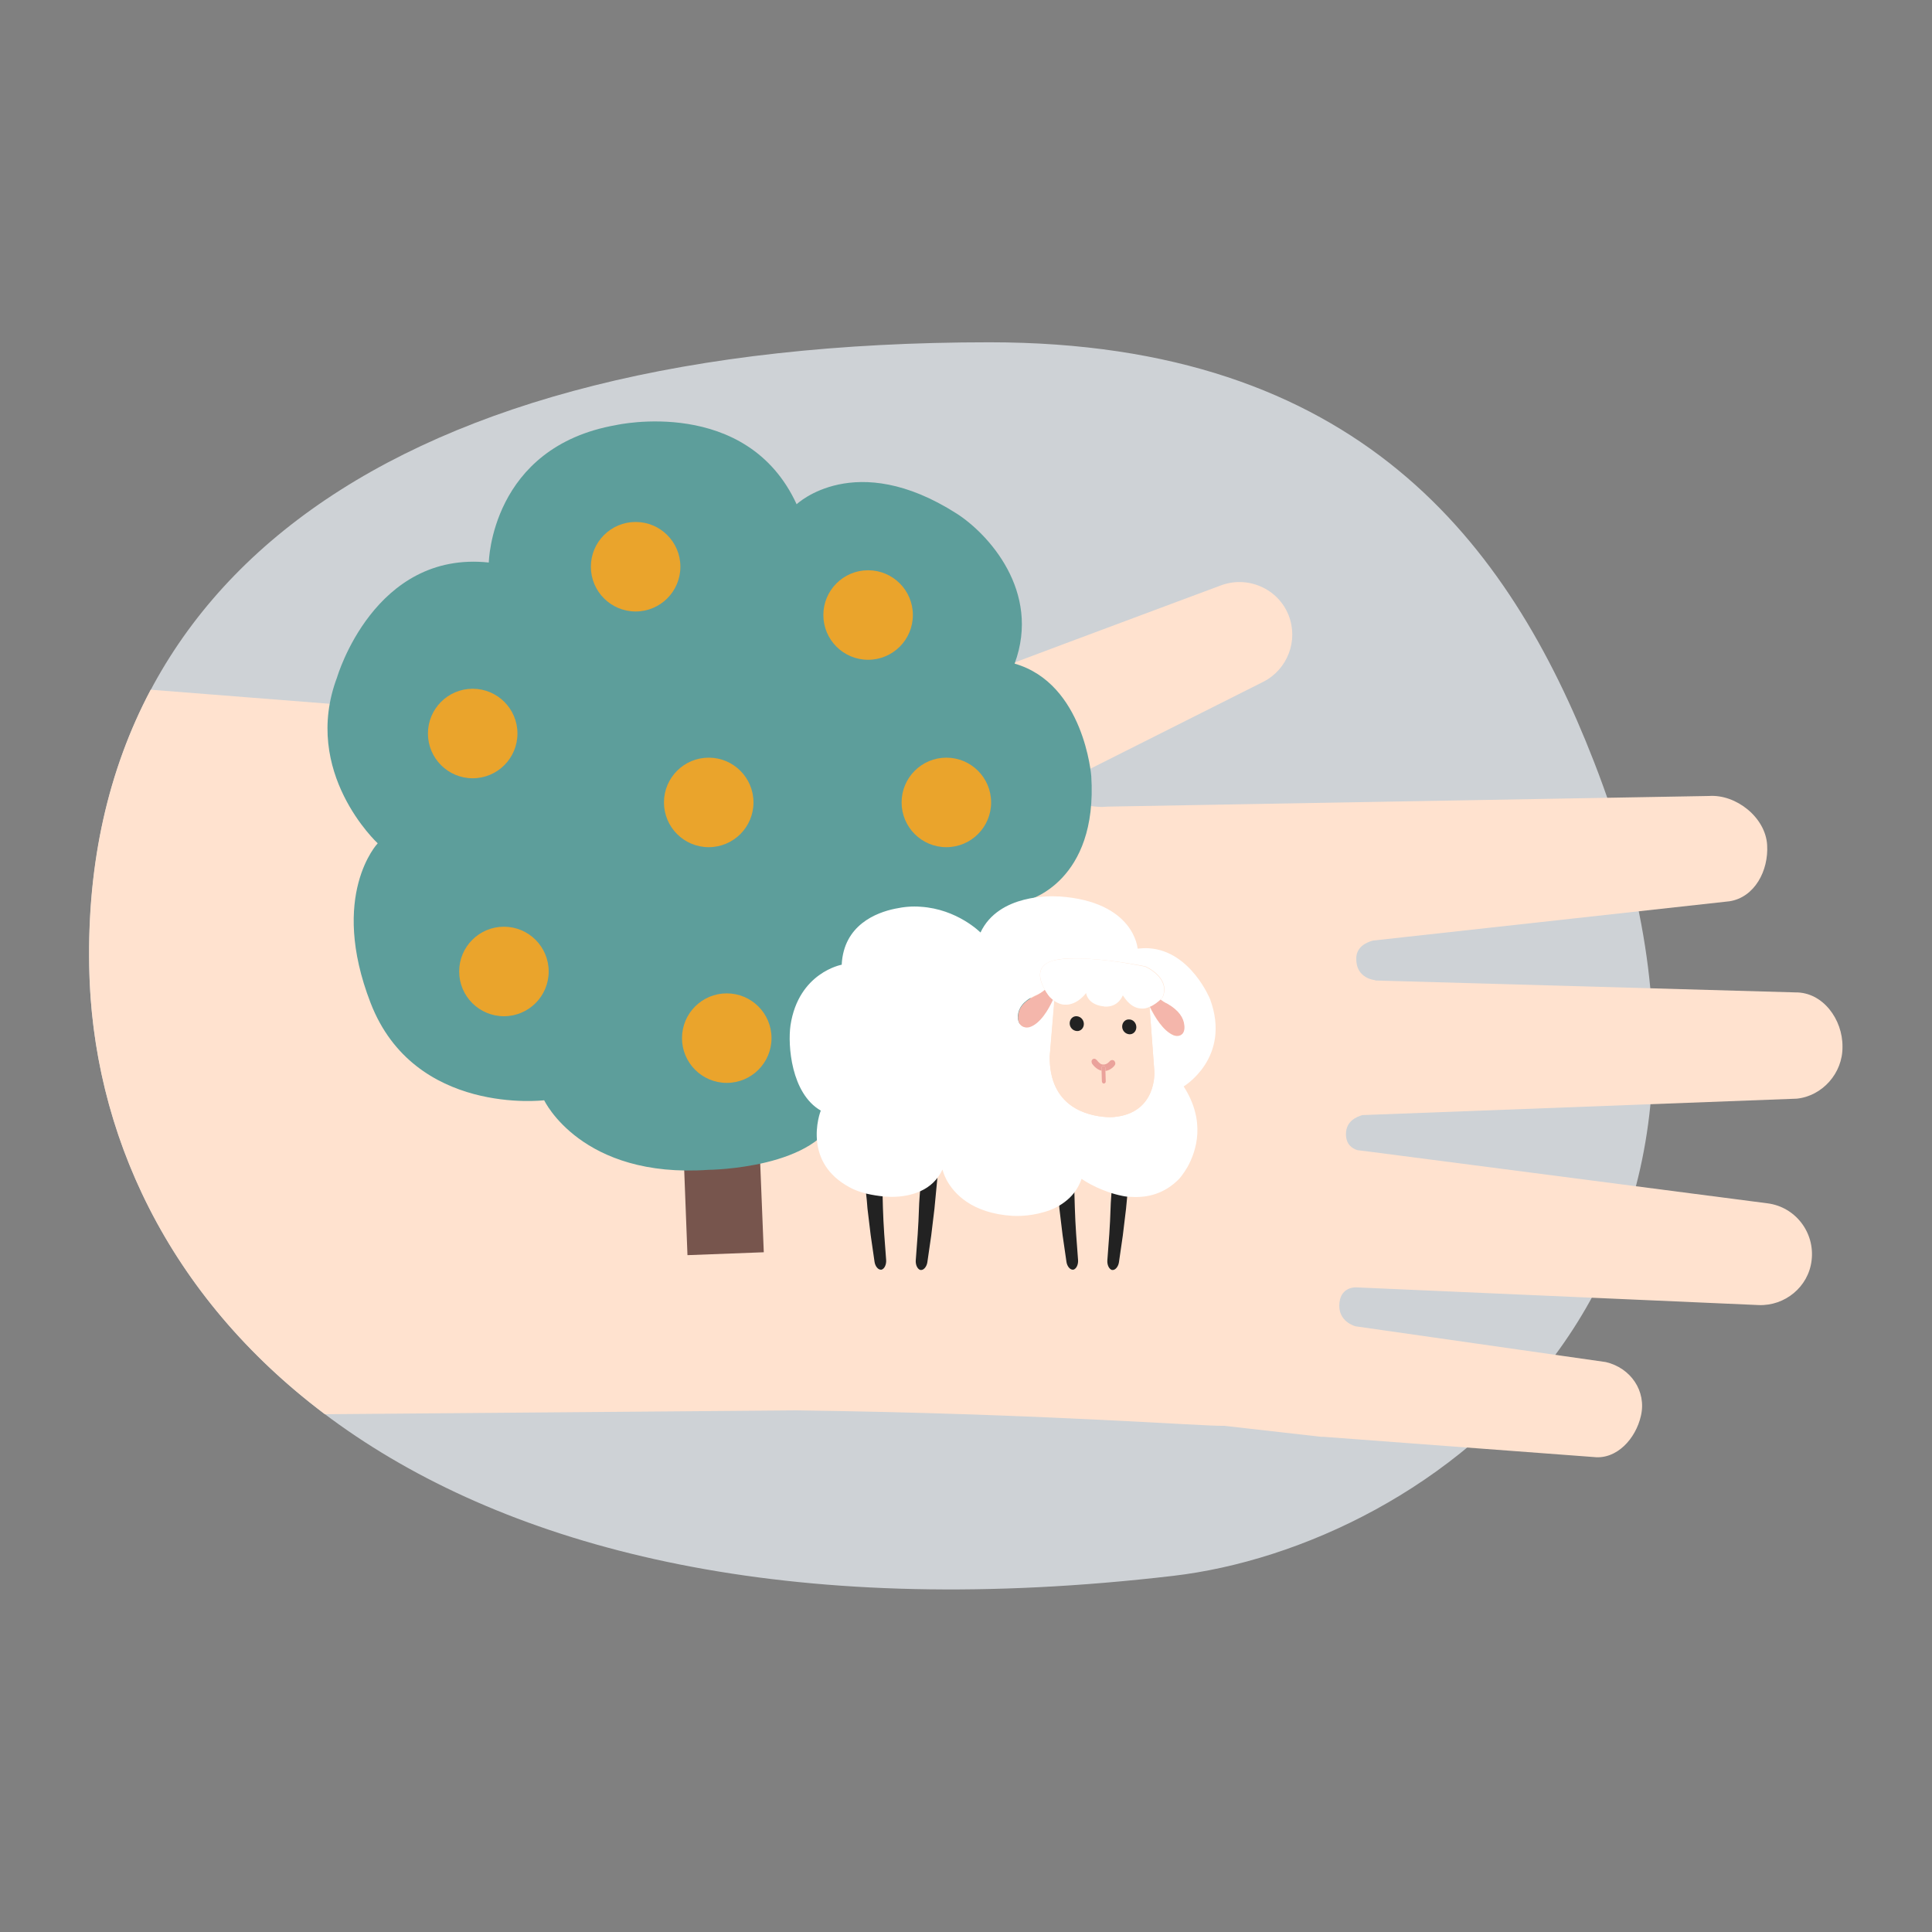 <?xml version="1.0" encoding="utf-8"?>
<!-- Generator: Adobe Illustrator 24.0.0, SVG Export Plug-In . SVG Version: 6.00 Build 0)  -->
<svg version="1.1" id="Capa_1" xmlns="http://www.w3.org/2000/svg" xmlns:xlink="http://www.w3.org/1999/xlink" x="0px" y="0px"
	 viewBox="0 0 600 600" style="enable-background:new 0 0 600 600;" xml:space="preserve">
<rect x="0" y="0" width="600" height="600" fill="#808080" stroke="none"/>
<style type="text/css">
	.st0{fill:#CED2D6;}
	.st1{fill:#FFE2CF;}
	.st2{fill:#333333;}
	.st3{fill:#FFFFFF;}
	.st4{clip-path:url(#SVGID_2_);fill:#FFD5BD;}
	.st5{fill:#5D9E9B;}
	.st6{fill:#5D9D9A;}
	.st7{fill:#212121;}
	.st8{fill:#FFC5B8;}
	.st9{fill:#FFFFFF;stroke:#222222;stroke-width:5.533;stroke-miterlimit:10;}
	.st10{fill:#222222;}
	.st11{fill:#EAA29B;}
	.st12{fill:#F4B6AB;}
	.st13{fill:#FFEBC7;}
	.st14{fill:#5D4037;}
	.st15{fill:none;stroke:#5D4037;stroke-width:16.256;stroke-linecap:round;stroke-miterlimit:10;}
	.st16{fill:#EAA42C;}
	.st17{fill:#DFA26F;}
	.st18{fill:#E4E6E8;}
	.st19{fill:#FFD56C;}
	.st20{fill:#DDAD7A;}
	.st21{fill:#F3A94A;}
	.st22{fill:#FFFFFF;stroke:#222222;stroke-width:2.325;stroke-miterlimit:10;}
	.st23{fill:none;stroke:#5D4037;stroke-width:6.83;stroke-linecap:round;stroke-miterlimit:10;}
	.st24{fill:#FFCFCF;}
	.st25{fill:none;stroke:#212121;stroke-width:5.204;stroke-miterlimit:10;}
	.st26{fill:none;stroke:#212121;stroke-width:5.168;stroke-miterlimit:10;}
	.st27{fill:#FC8775;}
	.st28{clip-path:url(#SVGID_4_);fill:#FFD5BD;}
	.st29{fill:#FFEACC;}
	.st30{fill:#FFD86C;}
	.st31{fill:#77554D;}
	.st32{fill:#F9C953;}
	.st33{fill:#EFEFEF;}
	.st34{fill:#F7AB3E;}
	.st35{fill:#FFD0B6;}
	.st36{fill:none;stroke:#F7AB3E;stroke-width:11.534;stroke-miterlimit:10;}
	.st37{fill:#D3965F;}
	.st38{fill:#7F5D57;}
	.st39{fill:#FFD6C2;}
	.st40{fill:none;stroke:#333333;stroke-width:6;stroke-miterlimit:10;}
	.st41{enable-background:new    ;}
	.st42{clip-path:url(#SVGID_6_);}
	.st43{fill:none;stroke:#5D4037;stroke-width:30.501;stroke-linecap:round;stroke-miterlimit:10;}
	.st44{fill:none;stroke:#5D4037;stroke-width:12.065;stroke-linecap:round;stroke-miterlimit:10;}
	.st45{clip-path:url(#SVGID_8_);}
	.st46{fill:#EAEAEA;}
</style>
<g>
	<g>
		<g>
			<path class="st0" d="M495,236.5c-26.4-67.8-73.2-130.2-187.7-130.2c-186.9,0-281.5,74-279.6,193.6
				c1.8,110.1,106.9,216.4,336.6,189.5C443.2,480.2,558.6,399.6,495,236.5z"/>
		</g>
	</g>
	<g>
		<g>
			<path class="st1" d="M557.6,308.2l-130.5-3.7l0-0.1c0,0-6-0.4-5.9-6.7c0-3.5,2.9-5,5.2-5.6l110.7-12.2
				c7.8-1.2,12.2-9.5,11.7-17.5c-0.5-8.5-9.6-15.8-18.1-15.2l-186.6,3.3l0,0c0,0,0,0,0,0l-1.7,0.1c-2.5,0-7.1-0.4-9-3
				c-3.1-4.2,2.9-7.7,2.9-7.7l56.1-28.2c7.4-3.8,10.9-12.7,7.8-20.6c-3.3-8.4-12.9-12.5-21.3-9.2c0,0-85.5,31.8-128.6,48.3
				L46.8,214.2c-13.2,24.9-19.7,53.7-19.1,85.7c0.8,51.8,24.5,102.7,73.2,139.3l146.3-1.2c76.9,1,126.3,5,133,4.8l30,3.4
				c0.3,0,0.5,0,0.7,0l84.1,6.3c7.1,0.8,13-5.7,14.6-12.8c1.8-7.7-3.2-14.9-10.9-16.7l-77.7-11.1v0c0,0-5.8-1.4-5-7.5
				c0.6-4.8,5-4.6,5.1-4.6l125.1,5.5c8.1,0.3,15.4-5.6,16.4-13.8c1.1-8.7-5-16.7-13.7-17.8l-124.8-16.2l-2.5-0.3
				c-1.7-0.5-3.6-1.8-3.6-5c0-4.1,3.4-5.4,5.1-5.9l134.9-5.1c7.9-0.8,14.3-7.9,14.2-16.1C572.3,316.6,566.1,308.1,557.6,308.2z"/>
		</g>
	</g>
	<g>
		<g>
			<polygon class="st31" points="237.2,388.9 213.5,389.8 211.3,332.5 234.9,331.7 			"/>
		</g>
	</g>
	<g>
		<g>
			<g>
				<path class="st5" d="M310.5,328.5c0,0,20.5-27.6,8.8-49c0,0,21.7-5.6,19.6-38.5c0,0-2.2-28.7-23.8-34.9
					c8.3-22.5-8.3-40.4-18-46.6c-31.6-20.2-49.7-2.9-49.7-2.9c-15.5-33.7-56-24.6-56-24.6c-39,6.8-39.6,42.7-39.6,42.7
					c-35.6-3.8-47.1,35.6-47.1,35.6c-11.2,29.6,12.6,51.6,12.6,51.6s-15.2,16-2.2,49.6c13.6,35.1,53.9,30.2,53.9,30.2
					s11.5,24.4,51.1,21.6c0,0,34.5-0.3,40-17.9C260.2,345.4,283.5,357.5,310.5,328.5z"/>
			</g>
		</g>
	</g>
	<g>
		<g>
			<circle class="st16" cx="156.5" cy="301.7" r="13.9"/>
		</g>
	</g>
	<g>
		<g>
			<circle class="st16" cx="197.4" cy="176" r="13.9"/>
		</g>
	</g>
	<g>
		<g>
			<circle class="st16" cx="269.6" cy="191" r="13.9"/>
		</g>
	</g>
	<g>
		<g>
			<circle class="st16" cx="146.8" cy="227.8" r="13.9"/>
		</g>
	</g>
	<g>
		<g>
			<circle class="st16" cx="220.1" cy="249.2" r="13.9"/>
		</g>
	</g>
	<g>
		<g>
			<circle class="st16" cx="225.7" cy="322.4" r="13.9"/>
		</g>
	</g>
	<g>
		<g>
			<circle class="st16" cx="293.9" cy="249.2" r="13.9"/>
		</g>
	</g>
	<g>
		<g>
			<g>
				<path class="st10" d="M268.9,370.1c0.2,1.7,0.4,3.5,0.5,5.2c0.3,2.8,0.7,5.5,1,8.3c0.4,2.8,0.8,5.5,1.2,8.3
					c0.2,1.3,1,2.3,1.8,2.4c0.1,0,0.3,0,0.4,0c0.9-0.3,1.5-1.6,1.4-3l0,0c-0.2-2.7-0.4-5.4-0.6-8.1c-0.2-2.7-0.3-5.4-0.4-8.1
					c0-1.3-0.1-2.6-0.1-3.9c-0.5,0-1,0-1.5-0.1C271.5,370.9,270.2,370.6,268.9,370.1"/>
			</g>
		</g>
		<g>
			<g>
				<path class="st10" d="M291.5,361.8c-0.2,1.7-1.1,11.9-1.3,13.6c-0.3,2.8-0.7,5.5-1,8.3c-0.4,2.8-0.8,5.5-1.2,8.3
					c-0.2,1.3-1,2.3-1.8,2.4c-0.1,0-0.3,0-0.4,0c-0.9-0.3-1.5-1.6-1.4-3l0,0c0.2-2.7,0.4-5.4,0.6-8.1c0.2-2.7,0.3-5.4,0.4-8.1
					c0-1.3,0.4-6.3,0.5-7.6c0.5,0,1.3-3.5,1.8-3.5c1.4-0.1,2.7-0.4,3.9-0.8"/>
			</g>
		</g>
		<g>
			<g>
				<path class="st10" d="M328.5,370.1c0.2,1.7,0.4,3.5,0.5,5.2c0.3,2.8,0.7,5.5,1,8.3c0.4,2.8,0.8,5.5,1.2,8.3
					c0.2,1.3,1,2.3,1.8,2.4c0.1,0,0.3,0,0.4,0c0.9-0.3,1.5-1.6,1.4-3l0,0c-0.2-2.7-0.4-5.4-0.6-8.1c-0.2-2.7-0.3-5.4-0.4-8.1
					c0-1.3-0.2-5.5-0.2-6.8c-0.5,0-0.9,2.9-1.4,2.8C331,370.9,329.7,370.6,328.5,370.1"/>
			</g>
		</g>
		<g>
			<g>
				<path class="st10" d="M351,361.8c-0.2,1.7-1.1,11.9-1.3,13.6c-0.3,2.8-0.7,5.5-1,8.3c-0.4,2.8-0.8,5.5-1.2,8.3
					c-0.2,1.3-1,2.3-1.8,2.4c-0.1,0-0.3,0-0.4,0c-0.9-0.3-1.5-1.6-1.4-3l0,0c0.2-2.7,0.4-5.4,0.6-8.1c0.2-2.7,0.3-5.4,0.4-8.1
					c0-1.3,0.4-6.3,0.5-7.6c0.5,0,1.3-3.5,1.8-3.5c1.4-0.1,2.7-0.4,3.9-0.8"/>
			</g>
		</g>
		<g>
			<g>
				<path class="st3" d="M324.5,307.4c-1.6-2.7-3.2-7.3,2.3-9c2.8-0.9,7.2-0.9,11.7-0.6c8.4,0.5,17.2,2.3,17.2,2.3s8,3.4,5.4,9.6
					c0,0-0.2,0.3-0.7,0.7c0.6,0.4,1.2,0.9,2,1.3c3.7,2.1,5.1,4.5,5.3,6.7c0.3,2.8-1.2,3.4-2.4,3.3c-0.3,0-0.7-0.1-0.9-0.2
					c-3.2-1.4-5.8-5.6-7.4-8.9l1.5,20.2c0,0,0.8,12.9-12.6,14.1c0,0-1,0.1-2.5,0c-5.4-0.4-17.6-2.9-17.4-18.9l1.4-17.2
					c-0.2-0.1-0.3-0.2-0.5-0.4c-1.5,3.2-4,7.5-7.3,8.5c-0.3,0.1-0.6,0.1-1,0.1c-1.2-0.1-2.6-0.9-2.5-3.6c0.2-2.2,1.5-4.4,5.1-6.1
					C322.8,308.7,323.8,308,324.5,307.4 M329,278.4c-0.1,0-0.3,0-0.4,0c0,0,0,0-0.1,0c-1.7-0.1-18.3-0.9-24,11.2c0,0-7.2-7.3-18.6-8
					c-2.5-0.2-5.1,0-7.9,0.6c-5.9,1.2-16,5.1-16.6,17.4c0,0-13.4,2.4-15.9,18.8c-0.9,6.2,0.2,21.2,9.4,26.5c0,0-1.8,4.5-1.1,10
					c0.6,4.7,3,10,10,13.8c1.4,0.8,3.3,1.5,5.3,2c1.7,0.4,3.6,0.7,5.6,0.9c0.7,0,1.4,0.1,2.1,0.1c3.1,0,6.3-0.5,9.1-1.8
					c2.9-1.3,5.3-3.5,6.8-6.7c0,0,0.3,1.4,1.3,3.3c2.2,4,7.6,10.3,20.5,11.1c0.1,0,0.2,0,0.3,0c0,0,4.5,0.3,9.5-1.2
					c2.5-0.7,5-1.9,7.2-3.8c1.9-1.6,3.4-3.7,4.4-6.5c0,0,1.8,1.3,4.6,2.6c2.2,1,5,2.1,8.1,2.7c0.9,0.2,1.8,0.3,2.8,0.3
					c4.9,0.3,10.2-0.9,14.8-5.6c0,0,1.2-1.3,2.6-3.7c2.7-4.9,5.8-14.1-1.2-25c0,0,14.9-8.9,8.2-27.1c0,0-6-14.9-18.9-15.8
					c-1.1-0.1-2.4,0-3.6,0.1C353.3,294.6,352.3,280,329,278.4"/>
			</g>
		</g>
		<g>
			<g>
				<path class="st1" d="M342.6,330.7C342.7,330.7,342.7,330.7,342.6,330.7c1.2,0.1,2.1-1.1,2.1-1.1c0.2-0.2,0.5-0.4,0.8-0.3
					c0.2,0,0.4,0.1,0.6,0.2c0.4,0.4,0.5,1,0.2,1.4c-0.1,0.1-1.2,1.5-2.9,1.8l0.1,3.3c0,0.4-0.3,0.6-0.6,0.6c0,0,0,0,0,0
					c-0.3,0-0.6-0.3-0.6-0.7l-0.1-3.3c-1-0.2-2-0.9-2.9-2.1c-0.3-0.4-0.3-1.1,0.1-1.4c0.2-0.1,0.4-0.2,0.6-0.2
					c0.3,0,0.5,0.2,0.7,0.4C341.3,330.2,342,330.7,342.6,330.7 M334.5,320.2c-1.2-0.1-2.2-1.2-2.2-2.4c0-1.3,1-2.2,2.2-2.2
					c0,0,0,0,0,0c1.2,0.1,2.2,1.2,2.2,2.4C336.7,319.3,335.7,320.2,334.5,320.2C334.5,320.2,334.5,320.2,334.5,320.2 M350.7,321.1
					c-1.2-0.1-2.2-1.2-2.2-2.4c0-1.3,1-2.2,2.2-2.2c0,0,0,0,0,0c1.2,0.1,2.2,1.2,2.2,2.4C352.9,320.2,352,321.2,350.7,321.1
					C350.7,321.1,350.7,321.1,350.7,321.1 M348.7,309c0,0-1.3,3.8-5.7,3.5c-0.2,0-0.4,0-0.6-0.1c-4.8-0.7-5.1-4.1-5.1-4.1
					s-2.9,3.9-6.7,3.6c-1-0.1-2-0.4-3.1-1.1L326,328c-0.2,16,12,18.5,17.4,18.9c1.5,0.1,2.5,0,2.5,0c13.5-1.2,12.6-14.1,12.6-14.1
					l-1.5-20.2c0,0,0,0,0,0c-0.8,0.3-1.8,0.5-2.7,0.5C352.5,313,350.5,311.9,348.7,309"/>
			</g>
		</g>
		<g>
			<g>
				<path class="st10" d="M350.7,316.6C350.7,316.6,350.7,316.6,350.7,316.6c-1.2-0.1-2.2,0.9-2.2,2.2c0,1.3,1,2.3,2.2,2.4
					c0,0,0,0,0,0c1.2,0.1,2.2-0.9,2.2-2.2C352.9,317.7,351.9,316.6,350.7,316.6"/>
			</g>
		</g>
		<g>
			<g>
				<path class="st10" d="M334.4,315.6C334.4,315.6,334.4,315.6,334.4,315.6c-1.2-0.1-2.2,0.9-2.2,2.2c0,1.3,1,2.3,2.2,2.4
					c0,0,0,0,0,0c1.2,0.1,2.2-0.9,2.2-2.2C336.6,316.8,335.7,315.7,334.4,315.6"/>
			</g>
		</g>
		<g>
			<g>
				<path class="st11" d="M345.5,329.2c-0.3,0-0.6,0.1-0.8,0.3c0,0-0.9,1.2-2.1,1.1c0,0,0,0,0,0c-0.7,0-1.3-0.5-2-1.4
					c-0.2-0.2-0.5-0.4-0.7-0.4c-0.2,0-0.4,0-0.6,0.2c-0.4,0.3-0.4,0.9-0.1,1.4c0.9,1.2,1.9,1.9,2.9,2.1l0-0.9c0-0.4,0.3-0.6,0.6-0.6
					c0,0,0,0,0,0c0.3,0,0.6,0.3,0.6,0.7l0,0.9c1.7-0.2,2.9-1.7,2.9-1.8c0.3-0.4,0.2-1-0.2-1.4C345.9,329.3,345.7,329.3,345.5,329.2"
					/>
			</g>
		</g>
		<g>
			<g>
				<path class="st11" d="M342.7,331C342.7,331,342.7,331,342.7,331c-0.4,0-0.6,0.3-0.6,0.6l0,0.9l0.1,3.3c0,0.4,0.3,0.7,0.6,0.7
					c0,0,0,0,0,0c0.3,0,0.6-0.3,0.6-0.6l-0.1-3.3l0-0.9C343.4,331.4,343.1,331.1,342.7,331"/>
			</g>
		</g>
		<g>
			<g>
				<path class="st12" d="M324.5,307.4c-0.7,0.6-1.7,1.3-3.2,2c-3.6,1.7-5,3.9-5.1,6.1c-0.2,2.7,1.3,3.5,2.5,3.6c0.4,0,0.7,0,1-0.1
					c3.3-1,5.9-5.4,7.3-8.5c-0.3-0.2-0.6-0.5-1-0.9C326,309.6,325.3,308.7,324.5,307.4"/>
			</g>
		</g>
		<g>
			<g>
				<path class="st12" d="M360.4,310.4c-0.7,0.7-1.9,1.6-3.3,2.2c0,0,0,0,0,0c1.6,3.3,4.2,7.6,7.4,8.9c0.3,0.1,0.6,0.2,0.9,0.2
					c1.2,0.1,2.7-0.6,2.4-3.3c-0.2-2.2-1.6-4.6-5.3-6.7C361.6,311.3,361,310.9,360.4,310.4"/>
			</g>
		</g>
		<g>
			<g>
				<path class="st3" d="M338.5,297.8c-4.5-0.3-8.9-0.2-11.7,0.6c-5.5,1.7-3.8,6.3-2.3,9c0.7,1.3,1.5,2.2,1.5,2.2
					c0.3,0.3,0.7,0.6,1,0.9c0.2,0.1,0.3,0.2,0.5,0.4c1.1,0.7,2.1,1.1,3.1,1.1c3.9,0.3,6.7-3.6,6.7-3.6s0.3,3.4,5.1,4.1
					c0.2,0,0.4,0,0.6,0.1c4.4,0.3,5.7-3.5,5.7-3.5c1.8,2.9,3.8,4,5.6,4.1c1,0.1,1.9-0.1,2.7-0.5c1.5-0.6,2.6-1.6,3.3-2.2
					c0.4-0.4,0.7-0.7,0.7-0.7c2.6-6.2-5.4-9.6-5.4-9.6S346.9,298.3,338.5,297.8"/>
			</g>
		</g>
	</g>
</g>
</svg>
